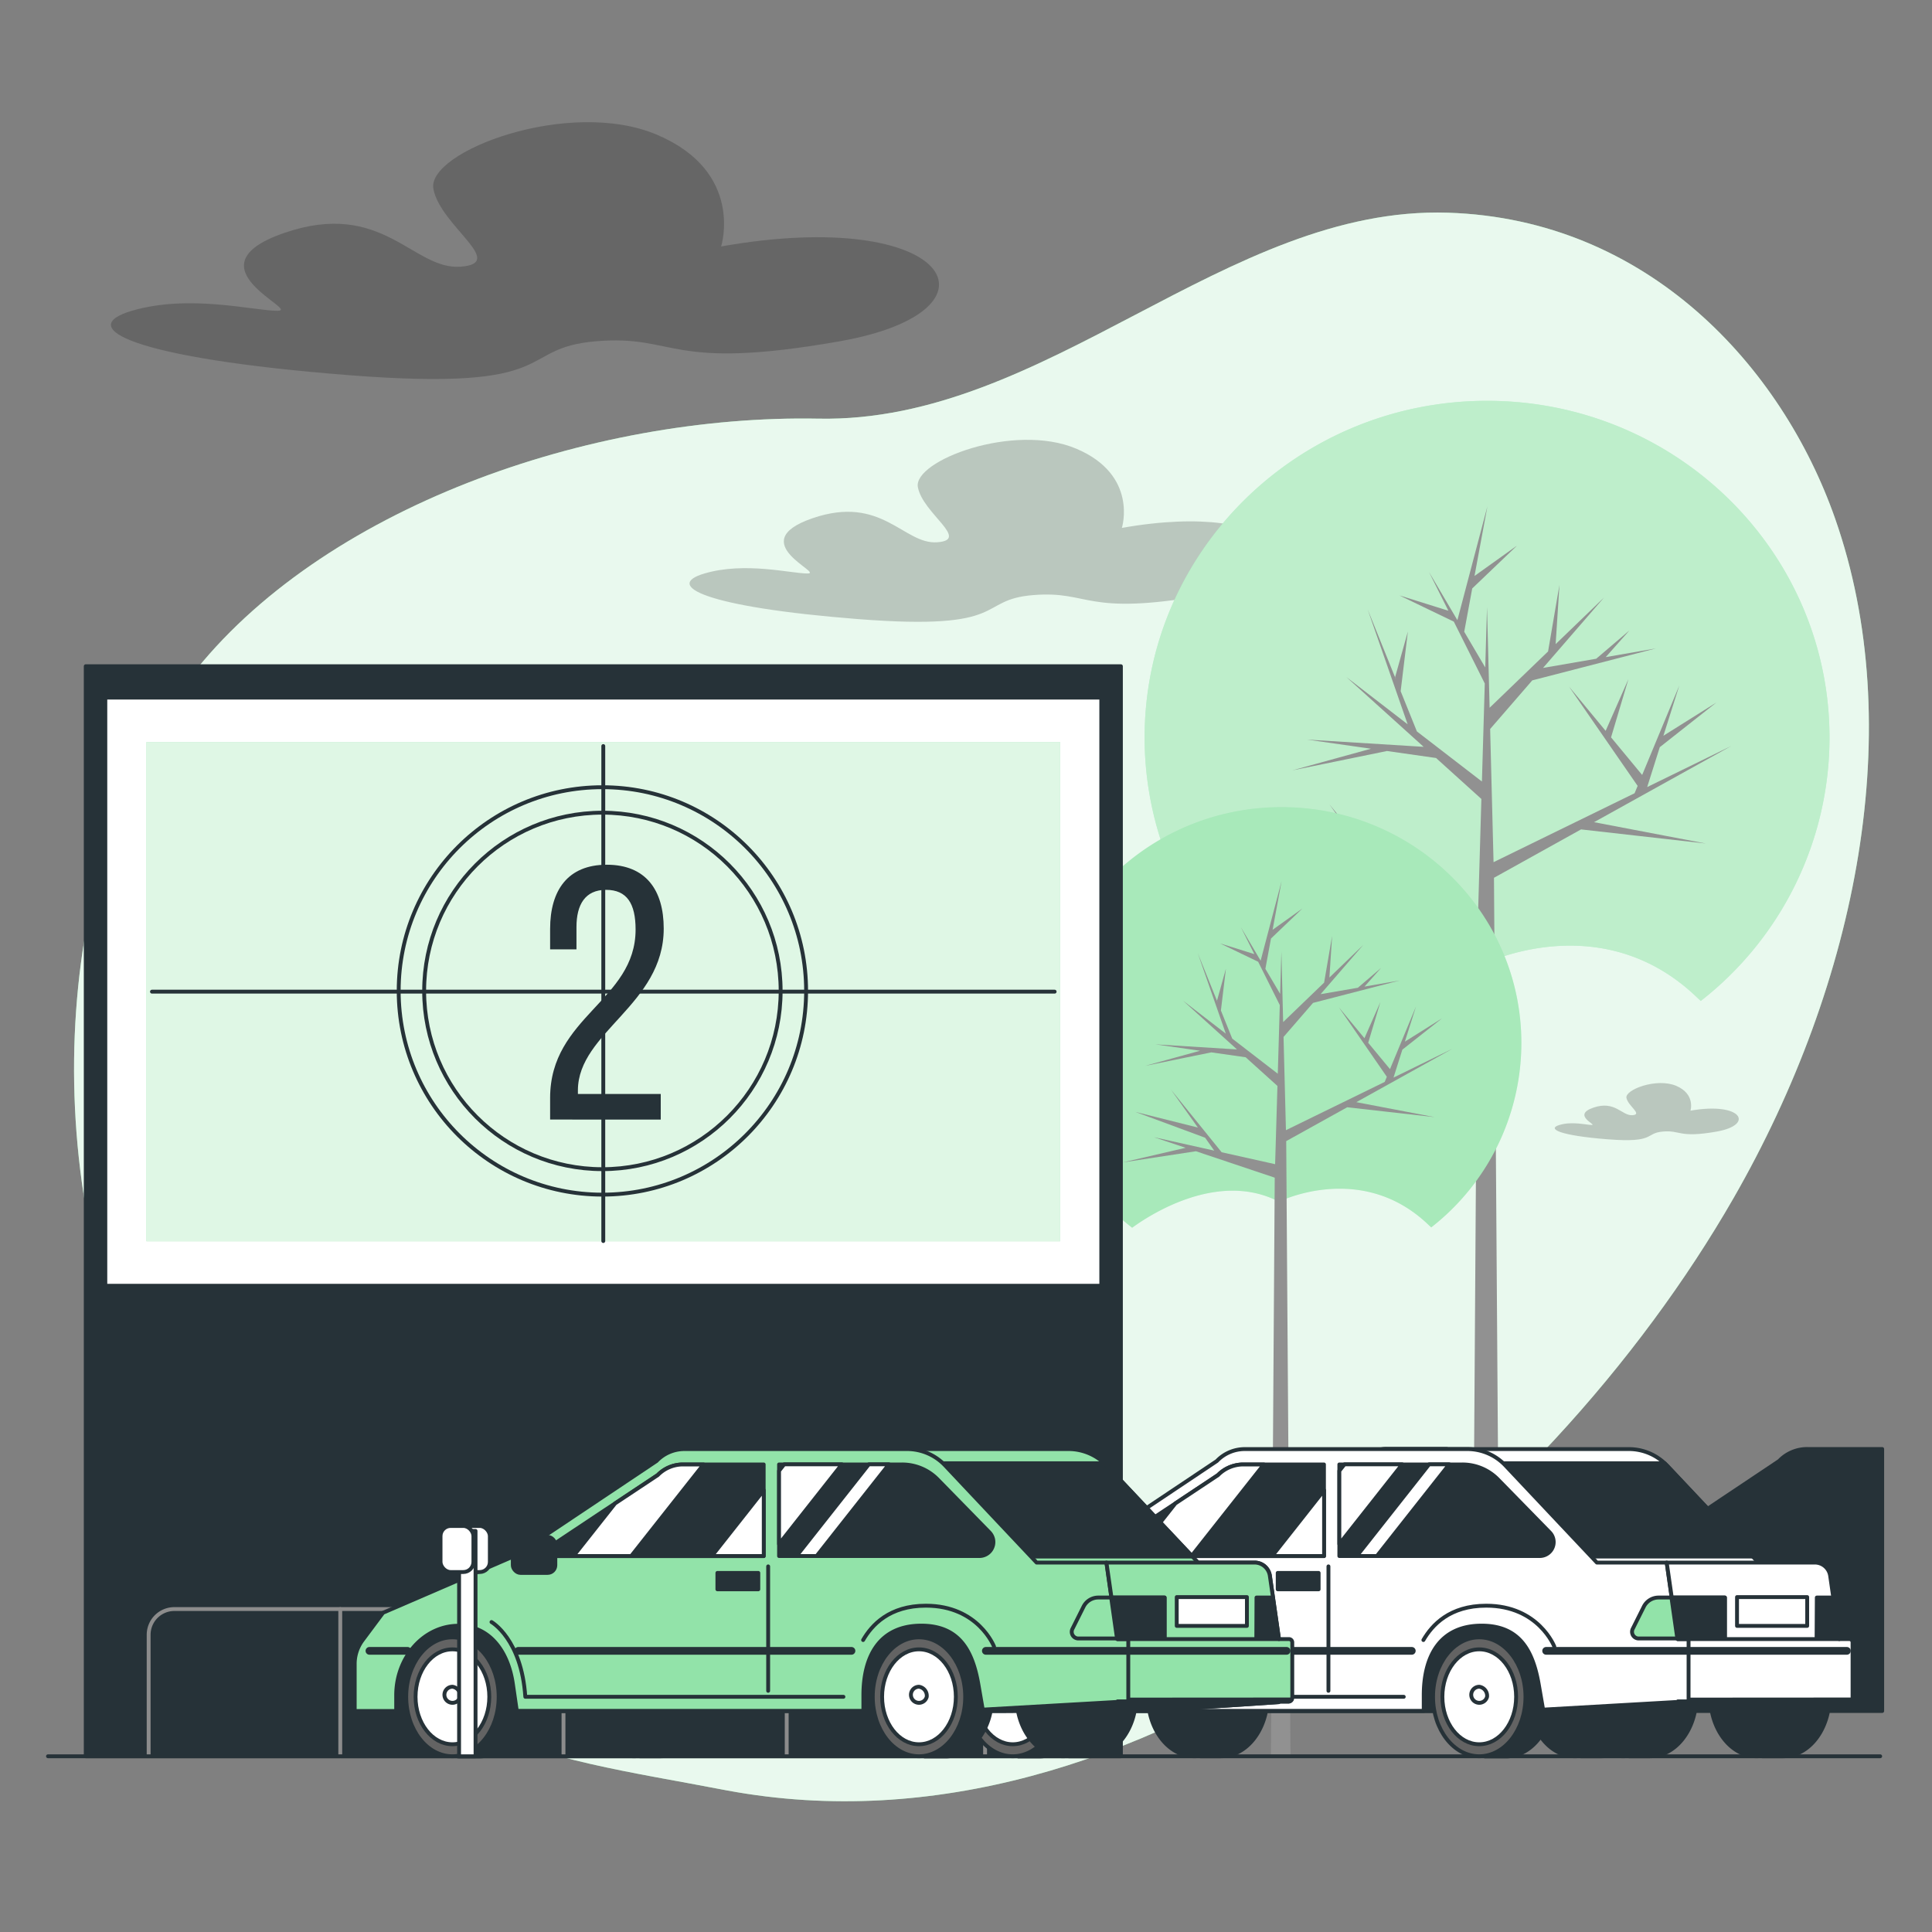 <svg xmlns="http://www.w3.org/2000/svg" viewBox="0 0 500 500"><rect x="0" y="0" width="500" height="500" fill="#808080" stroke="none"/><g id="background-simple"><path d="M188.35,463.4C294.46,483,400.05,394.71,448.62,310.1c32.28-56.22,45.14-122.21,26.3-175.91-13.8-39.35-48.51-77.47-100.14-79.14-57.52-1.87-103.84,54.44-162.93,53.3S83,131.44,49.16,175.35s-40.73,124-12,186.09c16.4,35.42,45.44,65.76,83.19,84.17,20.75,10.11,43.16,13,66.66,17.54Z" style="fill:#92E3A9"></path><path d="M188.35,463.4C294.46,483,400.05,394.71,448.62,310.1c32.28-56.22,45.14-122.21,26.3-175.91-13.8-39.35-48.51-77.47-100.14-79.14-57.52-1.87-103.84,54.44-162.93,53.3S83,131.44,49.16,175.35s-40.73,124-12,186.09c16.4,35.42,45.44,65.76,83.19,84.17,20.75,10.11,43.16,13,66.66,17.54Z" style="fill:#fff;opacity:0.8"></path></g><g id="Clouds"><path d="M186.63,63.78S192.77,44.5,170,34.86s-59.6,4.38-57.84,14,19.28,19.28,7,20.16S99,51.51,73.57,60.28,78,80.43,71.82,80.43s-22.79-4.38-37.69,0,0,12.27,56.1,16.66,42.94-7,64-8.77,18.4,7.89,63.1,0S246.23,53.26,186.63,63.78Z" style="opacity:0.2"></path><path d="M290.34,136.62s4.34-13.67-11.8-20.5-42.24,3.11-41,9.94,13.67,13.66,5,14.28-14.28-12.42-32.29-6.21,3.1,14.29-1.25,14.29-16.14-3.11-26.7,0,0,8.69,39.75,11.8,30.43-5,45.34-6.21,13,5.59,44.71,0S332.57,129.17,290.34,136.62Z" style="opacity:0.2"></path><path d="M437.49,287.44s1.37-4.29-3.7-6.43-13.26,1-12.87,3.11,4.29,4.29,1.56,4.49-4.48-3.9-10.13-1.95,1,4.48-.39,4.48-5.07-1-8.38,0,0,2.73,12.47,3.71,9.55-1.56,14.23-2,4.09,1.75,14,0S450.75,285.1,437.49,287.44Z" style="opacity:0.2"></path></g><g id="Trees"><path d="M383.89,249.54s30.49-15.25,55.27,8.57c.34.33.66.61,1,.93a86.52,86.52,0,0,0,33.32-68.11c0-48.16-39.68-87.2-88.63-87.2s-88.63,39-88.63,87.2a86.51,86.51,0,0,0,33.5,68.25C335.26,255.1,361.06,237.7,383.89,249.54Z" style="fill:#92E3A9"></path><path d="M383.89,249.54s30.49-15.25,55.27,8.57c.34.33.66.61,1,.93a86.52,86.52,0,0,0,33.32-68.11c0-48.16-39.68-87.2-88.63-87.2s-88.63,39-88.63,87.2a86.51,86.51,0,0,0,33.5,68.25C335.26,255.1,361.06,237.7,383.89,249.54Z" style="fill:#fff;opacity:0.4"></path><polygon points="353.27 230.91 382.39 240.68 380.98 454.52 388.22 454.52 386.64 227.17 409.17 214.65 441.46 218.3 412.54 212.78 448.05 193.06 426.29 203.69 429.55 193.37 444.2 181.81 430.49 190.41 434.6 177.41 424.99 200.56 416.94 190.83 421.43 175.77 415.54 189.15 406.06 177.69 423.82 203.39 423.03 205.29 386.53 223.13 385.65 188.66 396.55 176.08 428.56 167.81 415.56 170.06 421.7 163.15 413.1 170.48 399.34 172.86 415.12 154.64 402.6 166.7 403.59 151.35 400.64 168.59 385.51 183.17 384.84 157.09 384.38 172.74 378.94 163.5 381.01 152.29 392.62 141.19 381.6 149.06 384.94 131.04 377.17 160.5 369.84 148.06 374.84 158.06 362.16 154.09 376.25 160.88 384.26 176.89 383.52 202.26 366.69 189.29 362.49 178.88 364.36 163.42 361.06 175.22 361.31 175.94 353.93 157.66 364.3 187.45 348.44 175.22 368.44 193.28 338.29 191.41 354.8 193.77 334.45 199.37 358.95 194.36 371.65 196.17 383.38 206.77 382.54 235.69 362.77 231.29 344.05 208.15 353.99 222.16 330.88 216.38 356.65 225.91 360.03 230.68 337.74 225.71 349.45 229.63 326.22 235.04 353.27 230.91" style="fill:#919191"></polygon><path d="M331,311s21.35-10.67,38.7,6c.24.23.47.42.7.65a60.6,60.6,0,0,0,23.33-47.7c0-33.72-27.79-61.06-62.06-61.06s-62.07,27.34-62.07,61.06A60.58,60.58,0,0,0,293,317.74C296.9,314.88,315,302.7,331,311Z" style="fill:#92E3A9"></path><path d="M331,311s21.35-10.67,38.7,6c.24.23.47.42.7.65a60.6,60.6,0,0,0,23.33-47.7c0-33.72-27.79-61.06-62.06-61.06s-62.07,27.34-62.07,61.06A60.58,60.58,0,0,0,293,317.74C296.9,314.88,315,302.7,331,311Z" style="fill:#fff;opacity:0.2"></path><polygon points="309.51 297.94 329.9 304.78 328.91 454.52 333.98 454.52 332.87 295.32 348.65 286.56 371.26 289.11 351.01 285.24 375.87 271.43 360.64 278.88 362.93 271.65 373.19 263.55 363.58 269.58 366.46 260.48 359.73 276.69 354.09 269.87 357.24 259.33 353.12 268.69 346.48 260.67 358.91 278.67 358.36 280 332.8 292.49 332.18 268.36 339.81 259.55 362.23 253.75 353.13 255.33 357.43 250.49 351.41 255.63 341.77 257.29 352.82 244.53 344.05 252.98 344.75 242.23 342.68 254.3 332.08 264.51 331.62 246.25 331.3 257.21 327.48 250.73 328.93 242.89 337.06 235.12 329.35 240.63 331.68 228.01 326.25 248.63 321.12 239.92 324.62 246.92 315.74 244.15 325.61 248.9 331.21 260.11 330.69 277.88 318.9 268.79 315.97 261.51 317.27 250.68 314.97 258.94 315.14 259.45 309.97 246.65 317.24 267.51 306.13 258.94 320.13 271.59 299.02 270.28 310.58 271.93 296.33 275.85 313.49 272.35 322.38 273.62 330.6 281.04 330 301.29 316.16 298.2 303.05 282 310.01 291.81 293.83 287.76 311.88 294.44 314.24 297.78 298.63 294.3 306.83 297.05 290.56 300.83 309.51 297.94" style="fill:#919191"></polygon></g><g id="Screen"><rect x="22.19" y="172.42" width="267.9" height="282.1" style="fill:#263238;stroke:#263238;stroke-linecap:round;stroke-linejoin:round"></rect><rect x="27.26" y="180.54" width="257.75" height="152.21" style="fill:#fff;stroke:#263238;stroke-linecap:round;stroke-linejoin:round"></rect><rect x="37.9" y="192.04" width="236.46" height="129.2" style="fill:#92E3A9"></rect><rect x="37.9" y="192.04" width="236.46" height="129.2" style="fill:#fff;opacity:0.7"></rect><path d="M171.77,240.31c0,19.69-22.12,26.78-22.21,41.81v1H171v6.62H142.37v-5.6c0-21.09,22.12-25.2,22.12-43.58,0-6.72-2.24-10.27-7.65-10.27s-7.65,3.83-7.65,9.62v5.78h-6.82V240.4c0-10,4.58-16.61,14.66-16.61S171.77,230.32,171.77,240.31Z" style="fill:#263238"></path><line x1="156.13" y1="193.08" x2="156.13" y2="321.18" style="fill:none;stroke:#263238;stroke-linecap:round;stroke-linejoin:round"></line><line x1="272.94" y1="256.64" x2="39.33" y2="256.64" style="fill:none;stroke:#263238;stroke-linecap:round;stroke-linejoin:round"></line><circle cx="155.9" cy="256.45" r="52.72" style="fill:none;stroke:#263238;stroke-linecap:round;stroke-linejoin:round"></circle><circle cx="155.9" cy="256.45" r="46.13" style="fill:none;stroke:#263238;stroke-linecap:round;stroke-linejoin:round"></circle><path d="M254.94,454.23V423.08a6.67,6.67,0,0,0-6.67-6.66H45.13a6.66,6.66,0,0,0-6.66,6.66v31.15" style="fill:none;stroke:#8c8c8c;stroke-linecap:round;stroke-linejoin:round"></path><line x1="88.06" y1="416.43" x2="88.06" y2="454.52" style="fill:none;stroke:#8c8c8c;stroke-linecap:round;stroke-linejoin:round"></line><line x1="145.83" y1="416.43" x2="145.83" y2="454.52" style="fill:none;stroke:#8c8c8c;stroke-linecap:round;stroke-linejoin:round"></line><line x1="203.6" y1="416.43" x2="203.6" y2="454.52" style="fill:none;stroke:#8c8c8c;stroke-linecap:round;stroke-linejoin:round"></line><line x1="12.42" y1="454.52" x2="486.59" y2="454.52" style="fill:none;stroke:#263238;stroke-linecap:round;stroke-linejoin:round"></line></g><g id="car-2"><path d="M467.69,375a10,10,0,0,0-7.24,3.09l-29.39,19.64h-6a1.79,1.79,0,0,0-1.79,1.79v3.34l-33.61,14.5-5.32,7.15a10.21,10.21,0,0,0-2,6.09V442.8H396c1.28,6.72,6,11.72,11.61,11.72a9.33,9.33,0,0,0,1.4-.11l.07.11h5.42c5.63,0,10.33-5,11.61-11.72H443c1.29,6.72,6,11.72,11.61,11.72a9.33,9.33,0,0,0,1.4-.11l.08.11h5.42c5.62,0,10.32-5,11.6-11.72h14V375Z" style="fill:#263238;stroke:#263238;stroke-linecap:round;stroke-linejoin:round"></path><path d="M427,423.74h-5.42l-.08.11a9.23,9.23,0,0,0-1.4-.11c-6.61,0-12,6.89-12,15.39s5.35,15.39,12,15.39a9.23,9.23,0,0,0,1.4-.11l.08.11H427c6.6,0,12-6.89,12-15.39S433.61,423.74,427,423.74Z" style="fill:#263238;stroke:#263238;stroke-linecap:round;stroke-linejoin:round"></path><path d="M316,423.74H310.6l-.08.11a9.33,9.33,0,0,0-1.4-.11c-6.61,0-12,6.89-12,15.39s5.35,15.39,12,15.39a9.33,9.33,0,0,0,1.4-.11l.08.11H316c6.6,0,12-6.89,12-15.39S322.62,423.74,316,423.74Z" style="fill:#263238;stroke:#263238;stroke-linecap:round;stroke-linejoin:round"></path><path d="M478.57,424.19H476l-2.33-16.33a4,4,0,0,0-4-3.47H455.07l-23.66-25.11a13.55,13.55,0,0,0-9.87-4.26H358.81a10,10,0,0,0-7.24,3.09L243.82,423.6v19.2H405.37l40.54-.29,30.06-2v-.14h2.47a1,1,0,0,0,1-1V425.05A.85.85,0,0,0,478.57,424.19Z" style="fill:#fff;stroke:#263238;stroke-linecap:round;stroke-linejoin:round"></path><path d="M432.68,439.85v2.76l13.23-.1,30.06-2v-.14h2.47a1,1,0,0,0,.88-.55Z" style="fill:#263238;stroke:#263238;stroke-linecap:round;stroke-linejoin:round"></path><path d="M445.91,442.51h0a1,1,0,0,0-.07-2h-15.2L374.42,375H358.81a10,10,0,0,0-7.24,3.09L243.82,423.6v19.2H405.37Z" style="fill:#263238;stroke:#263238;stroke-linecap:round;stroke-linejoin:round"></path><path d="M269,423.74h-5.42L260,429a18.81,18.81,0,0,0,0,20.35l3.55,5.22H269c6.61,0,12-6.89,12-15.39S275.6,423.74,269,423.74Z" style="fill:#263238;stroke:#263238;stroke-linecap:round;stroke-linejoin:round"></path><ellipse cx="262.1" cy="439.13" rx="11.96" ry="15.39" style="fill:#636363;stroke:#263238;stroke-linecap:round;stroke-linejoin:round"></ellipse><ellipse cx="262.1" cy="439.13" rx="9.54" ry="12.28" style="fill:#fff;stroke:#263238;stroke-linecap:round;stroke-linejoin:round"></ellipse><path d="M264.11,439.13a2.08,2.08,0,1,1-2-2.6A2.36,2.36,0,0,1,264.11,439.13Z" style="fill:#fff;stroke:#263238;stroke-linecap:round;stroke-linejoin:round"></path><path d="M389.73,423.74h-5.42L380.76,429a18.81,18.81,0,0,0,0,20.35l3.55,5.22h5.42c6.6,0,12-6.89,12-15.39S396.33,423.74,389.73,423.74Z" style="fill:#263238;stroke:#263238;stroke-linecap:round;stroke-linejoin:round"></path><ellipse cx="382.83" cy="439.13" rx="11.96" ry="15.39" style="fill:#636363;stroke:#263238;stroke-linecap:round;stroke-linejoin:round"></ellipse><ellipse cx="382.83" cy="439.13" rx="9.54" ry="12.28" style="fill:#fff;stroke:#263238;stroke-linecap:round;stroke-linejoin:round"></ellipse><path d="M384.85,439.13a2.08,2.08,0,1,1-2-2.6A2.36,2.36,0,0,1,384.85,439.13Z" style="fill:#fff;stroke:#263238;stroke-linecap:round;stroke-linejoin:round"></path><path d="M431.41,379.28c-.2-.21-.41-.4-.61-.59H381.93v24.15h71.68Z" style="fill:#263238;stroke:#263238;stroke-linecap:round;stroke-linejoin:round"></path><path d="M437,424.19h-2.85l-2.82-19.8H413.27l-23.66-25.11a13.55,13.55,0,0,0-9.87-4.26H322.16a10,10,0,0,0-7.24,3.09L278.14,402.7l-34,14.68-5.32,7.15a10.21,10.21,0,0,0-2,6.09V442.8h10.73v-4.06c0-9.92,7.22-18,16.12-18h0c7.94,0,12.86,6.43,14.1,15.17l1,6.86h89.69v-4.06c0-9.92,4.07-18,15-18h0c9.75,0,13.24,6.43,14.76,15.17l1.14,6.57,34.88-2v-.14H437Z" style="fill:#fff;stroke:#263238;stroke-linecap:round;stroke-linejoin:round"></path><path d="M315.22,381.73l-31.58,21h59V379h-20.9A9.2,9.2,0,0,0,315.22,381.73Z" style="fill:#263238;stroke:#263238;stroke-linecap:round;stroke-linejoin:round"></path><path d="M308.37,402.7,327.09,379h-5.32a9.2,9.2,0,0,0-6.55,2.76l-11.05,7.33L293.42,402.7Z" style="fill:#fff;stroke:#263238;stroke-linecap:round;stroke-linejoin:round"></path><polygon points="342.67 402.7 342.67 385.66 329.23 402.7 342.67 402.7" style="fill:#fff;stroke:#263238;stroke-linecap:round;stroke-linejoin:round"></polygon><path d="M387.64,382.84l13.43,13.73a3.6,3.6,0,0,1,.92,1.65h0a3.61,3.61,0,0,1-3.5,4.48H346.62V379h31.84A12.83,12.83,0,0,1,387.64,382.84Z" style="fill:#263238;stroke:#263238;stroke-linecap:round;stroke-linejoin:round"></path><polygon points="375.06 378.97 369.85 378.97 351.13 402.7 356.34 402.7 375.06 378.97" style="fill:#fff;stroke:#263238;stroke-linecap:round;stroke-linejoin:round"></polygon><polygon points="346.62 380.65 346.62 399.6 362.9 378.97 347.95 378.97 346.62 380.65" style="fill:#fff;stroke:#263238;stroke-linecap:round;stroke-linejoin:round"></polygon><path d="M431.35,404.39h38.3a4,4,0,0,1,4,3.47L476,424.19h-41.8Z" style="fill:#fff;stroke:#263238;stroke-linecap:round;stroke-linejoin:round"></path><rect x="449.54" y="413.32" width="18.16" height="7.46" style="fill:#fff;stroke:#263238;stroke-linecap:round;stroke-linejoin:round"></rect><line x1="477.97" y1="427.24" x2="400.14" y2="427.24" style="fill:#fff;stroke:#263238;stroke-linecap:round;stroke-linejoin:round;stroke-width:2px"></line><line x1="365.37" y1="427.24" x2="279.12" y2="427.24" style="fill:#fff;stroke:#263238;stroke-linecap:round;stroke-linejoin:round;stroke-width:2px"></line><line x1="250.49" y1="427.24" x2="240.62" y2="427.24" style="fill:#fff;stroke:#263238;stroke-linecap:round;stroke-linejoin:round;stroke-width:2px"></line><path d="M446.4,413.44H429.25a4.27,4.27,0,0,0-3.83,2.36l-2.87,5.74a1.73,1.73,0,0,0,1.55,2.5h22.3Z" style="fill:#92E3A9;stroke:#263238;stroke-linecap:round;stroke-linejoin:round"></path><polygon points="446.4 413.44 432.57 413.44 434.09 424.04 446.4 424.04 446.4 413.44" style="fill:#263238;stroke:#263238;stroke-linecap:round;stroke-linejoin:round"></polygon><polygon points="474.37 413.44 470.19 413.44 470.13 424.04 475.89 424.04 474.37 413.44" style="fill:#263238;stroke:#263238;stroke-linecap:round;stroke-linejoin:round"></polygon><rect x="277.71" y="397.75" width="11.01" height="9.32" rx="2" style="fill:#263238;stroke:#263238;stroke-linecap:round;stroke-linejoin:round"></rect><rect x="330.67" y="407.07" width="10.59" height="4.24" style="fill:#263238;stroke:#263238;stroke-linecap:round;stroke-linejoin:round"></rect><line x1="343.8" y1="405.38" x2="343.8" y2="437.58" style="fill:none;stroke:#263238;stroke-linecap:round;stroke-linejoin:round"></line><path d="M272.2,419.78s7.76,4.38,8.75,19.35h82.34" style="fill:none;stroke:#263238;stroke-linecap:round;stroke-linejoin:round"></path><path d="M402.26,426.14s-4.06-10.59-17.63-10.59c-9.47,0-14,5-16.26,8.89" style="fill:none;stroke:#263238;stroke-linecap:round;stroke-linejoin:round"></path></g><g id="car-1"><path d="M282,423.74h-5.41l-.08.11a9.33,9.33,0,0,0-1.4-.11c-6.61,0-12,6.89-12,15.39s5.36,15.39,12,15.39a9.33,9.33,0,0,0,1.4-.11l.08.11H282c6.61,0,12-6.89,12-15.39S288.61,423.74,282,423.74Z" style="fill:#263238;stroke:#263238;stroke-linecap:round;stroke-linejoin:round"></path><path d="M171,423.74h-5.42l-.07.11a9.33,9.33,0,0,0-1.4-.11c-6.61,0-12,6.89-12,15.39s5.36,15.39,12,15.39a9.33,9.33,0,0,0,1.4-.11l.07.11H171c6.61,0,12-6.89,12-15.39S177.62,423.74,171,423.74Z" style="fill:#263238;stroke:#263238;stroke-linecap:round;stroke-linejoin:round"></path><path d="M333.57,424.19H331l-2.33-16.33a4,4,0,0,0-4-3.47H310.07l-23.66-25.11a13.58,13.58,0,0,0-9.87-4.26H213.81a10,10,0,0,0-7.25,3.09L98.82,423.6v19.2H260.36l40.55-.29,30.06-2v-.14h2.47a1,1,0,0,0,1-1V425.05A.86.86,0,0,0,333.57,424.19Z" style="fill:#92E3A9;stroke:#263238;stroke-linecap:round;stroke-linejoin:round"></path><path d="M287.68,439.85v2.76l13.23-.1,30.06-2v-.14h2.47a1,1,0,0,0,.88-.55Z" style="fill:#263238;stroke:#263238;stroke-linecap:round;stroke-linejoin:round"></path><path d="M300.91,442.51h0a1,1,0,0,0-.07-2h-15.2L229.42,375H213.81a10,10,0,0,0-7.25,3.09L98.82,423.6v19.2H260.36Z" style="fill:#263238;stroke:#263238;stroke-linecap:round;stroke-linejoin:round"></path><path d="M124,423.74h-5.42L115,429a18.81,18.81,0,0,0,0,20.35l3.55,5.22H124c6.61,0,12-6.89,12-15.39S130.6,423.74,124,423.74Z" style="fill:#263238;stroke:#263238;stroke-linecap:round;stroke-linejoin:round"></path><ellipse cx="117.09" cy="439.13" rx="11.96" ry="15.39" style="fill:#636363;stroke:#263238;stroke-linecap:round;stroke-linejoin:round"></ellipse><ellipse cx="117.09" cy="439.13" rx="9.54" ry="12.28" style="fill:#fff;stroke:#263238;stroke-linecap:round;stroke-linejoin:round"></ellipse><path d="M119.11,439.13a2.08,2.08,0,1,1-2-2.6A2.36,2.36,0,0,1,119.11,439.13Z" style="fill:#fff;stroke:#263238;stroke-linecap:round;stroke-linejoin:round"></path><path d="M244.72,423.74h-5.41L235.75,429a18.81,18.81,0,0,0,0,20.35l3.56,5.22h5.41c6.61,0,12-6.89,12-15.39S251.33,423.74,244.72,423.74Z" style="fill:#263238;stroke:#263238;stroke-linecap:round;stroke-linejoin:round"></path><ellipse cx="237.83" cy="439.13" rx="11.96" ry="15.39" style="fill:#636363;stroke:#263238;stroke-linecap:round;stroke-linejoin:round"></ellipse><ellipse cx="237.83" cy="439.13" rx="9.54" ry="12.28" style="fill:#fff;stroke:#263238;stroke-linecap:round;stroke-linejoin:round"></ellipse><path d="M239.84,439.13a2.08,2.08,0,1,1-2-2.6A2.36,2.36,0,0,1,239.84,439.13Z" style="fill:#fff;stroke:#263238;stroke-linecap:round;stroke-linejoin:round"></path><path d="M286.41,379.28c-.2-.21-.41-.4-.62-.59H236.92v24.15h71.69Z" style="fill:#263238;stroke:#263238;stroke-linecap:round;stroke-linejoin:round"></path><path d="M292,424.19h-2.85l-2.82-19.8H268.27l-23.66-25.11a13.55,13.55,0,0,0-9.87-4.26H177.16a10,10,0,0,0-7.25,3.09L133.13,402.7l-34,14.68-5.33,7.15a10.2,10.2,0,0,0-2,6.09V442.8h10.73v-4.06c0-9.92,7.22-18,16.12-18h0c7.93,0,12.86,6.43,14.1,15.17l1,6.86h89.69v-4.06c0-9.92,4.07-18,15-18h0c9.75,0,13.24,6.43,14.76,15.17l1.14,6.57,34.88-2v-.14H292Z" style="fill:#92E3A9;stroke:#263238;stroke-linecap:round;stroke-linejoin:round"></path><path d="M170.22,381.73l-31.58,21h59V379h-20.9A9.16,9.16,0,0,0,170.22,381.73Z" style="fill:#263238;stroke:#263238;stroke-linecap:round;stroke-linejoin:round"></path><path d="M163.36,402.7,182.08,379h-5.31a9.16,9.16,0,0,0-6.55,2.76l-11.05,7.33L148.41,402.7Z" style="fill:#fff;stroke:#263238;stroke-linecap:round;stroke-linejoin:round"></path><polygon points="197.66 402.7 197.66 385.66 184.22 402.7 197.66 402.7" style="fill:#fff;stroke:#263238;stroke-linecap:round;stroke-linejoin:round"></polygon><path d="M242.64,382.84l13.43,13.73a3.7,3.7,0,0,1,.92,1.65h0a3.62,3.62,0,0,1-3.5,4.48H201.62V379h31.84A12.86,12.86,0,0,1,242.64,382.84Z" style="fill:#263238;stroke:#263238;stroke-linecap:round;stroke-linejoin:round"></path><polygon points="230.06 378.97 224.85 378.97 206.13 402.7 211.34 402.7 230.06 378.97" style="fill:#fff;stroke:#263238;stroke-linecap:round;stroke-linejoin:round"></polygon><polygon points="201.62 380.65 201.62 399.6 217.89 378.97 202.94 378.97 201.62 380.65" style="fill:#fff;stroke:#263238;stroke-linecap:round;stroke-linejoin:round"></polygon><path d="M286.35,404.39h38.29a4,4,0,0,1,4,3.47L331,424.19h-41.8Z" style="fill:#92E3A9;stroke:#263238;stroke-linecap:round;stroke-linejoin:round"></path><rect x="304.54" y="413.32" width="18.16" height="7.46" style="fill:#fff;stroke:#263238;stroke-linecap:round;stroke-linejoin:round"></rect><line x1="332.97" y1="427.24" x2="255.14" y2="427.24" style="fill:#fff;stroke:#263238;stroke-linecap:round;stroke-linejoin:round;stroke-width:2px"></line><line x1="220.36" y1="427.24" x2="134.12" y2="427.24" style="fill:#fff;stroke:#263238;stroke-linecap:round;stroke-linejoin:round;stroke-width:2px"></line><line x1="105.48" y1="427.24" x2="95.61" y2="427.24" style="fill:#fff;stroke:#263238;stroke-linecap:round;stroke-linejoin:round;stroke-width:2px"></line><path d="M301.4,413.44H284.24a4.26,4.26,0,0,0-3.82,2.36l-2.87,5.74a1.72,1.72,0,0,0,1.54,2.5H301.4Z" style="fill:#92E3A9;stroke:#263238;stroke-linecap:round;stroke-linejoin:round"></path><polygon points="301.4 413.44 287.57 413.44 289.08 424.04 301.4 424.04 301.4 413.44" style="fill:#263238;stroke:#263238;stroke-linecap:round;stroke-linejoin:round"></polygon><polygon points="329.37 413.44 325.18 413.44 325.13 424.04 330.88 424.04 329.37 413.44" style="fill:#263238;stroke:#263238;stroke-linecap:round;stroke-linejoin:round"></polygon><rect x="132.71" y="397.75" width="11.01" height="9.32" rx="2" style="fill:#263238;stroke:#263238;stroke-linecap:round;stroke-linejoin:round"></rect><rect x="185.66" y="407.07" width="10.59" height="4.24" style="fill:#263238;stroke:#263238;stroke-linecap:round;stroke-linejoin:round"></rect><line x1="198.8" y1="405.38" x2="198.8" y2="437.58" style="fill:none;stroke:#263238;stroke-linecap:round;stroke-linejoin:round"></line><path d="M127.2,419.78s7.76,4.38,8.75,19.35h82.33" style="fill:none;stroke:#263238;stroke-linecap:round;stroke-linejoin:round"></path><path d="M257.26,426.14s-4.06-10.59-17.64-10.59c-9.46,0-14,5-16.25,8.89" style="fill:none;stroke:#263238;stroke-linecap:round;stroke-linejoin:round"></path><rect x="118.26" y="394.92" width="8.51" height="11.92" rx="2.62" style="fill:#fff;stroke:#263238;stroke-linecap:round;stroke-linejoin:round"></rect><rect x="118.81" y="396.2" width="4.26" height="58.32" style="fill:#fff;stroke:#263238;stroke-linecap:round;stroke-linejoin:round"></rect><rect x="114.01" y="394.92" width="8.51" height="11.92" rx="2.62" style="fill:#fff;stroke:#263238;stroke-linecap:round;stroke-linejoin:round"></rect></g></svg>
